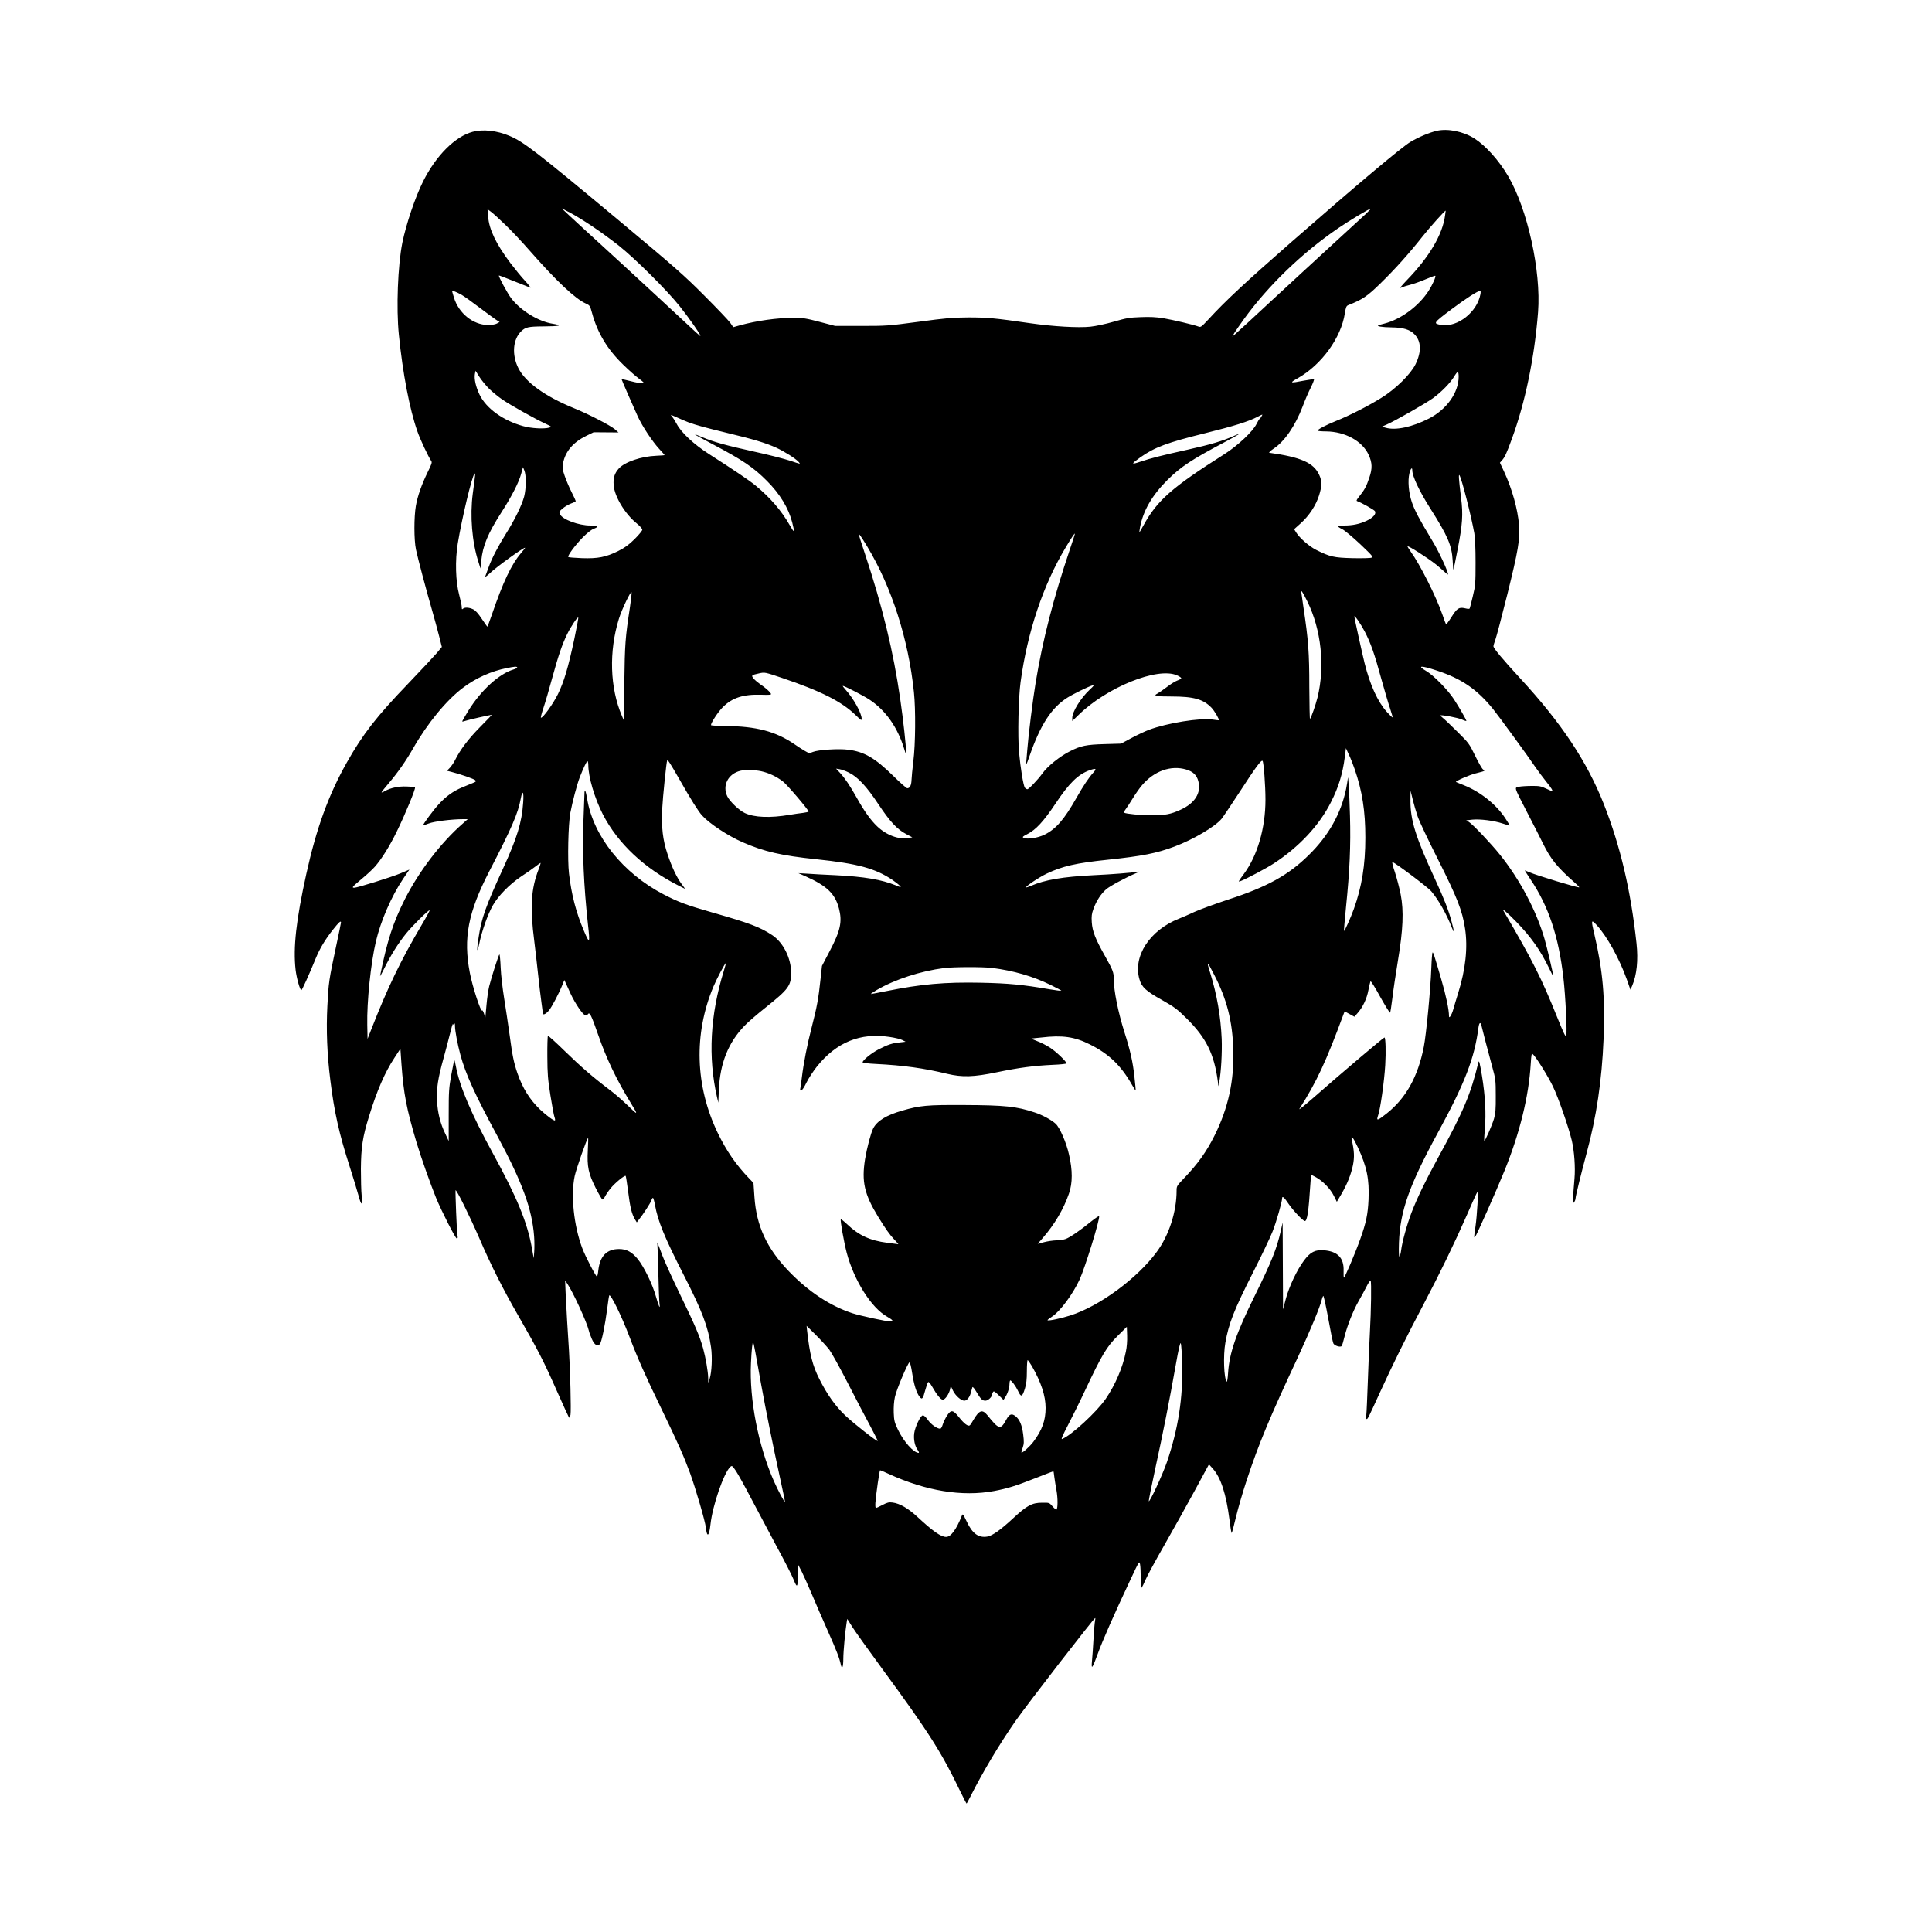 <?xml version="1.0" standalone="no"?>
<!DOCTYPE svg PUBLIC "-//W3C//DTD SVG 20010904//EN"
 "http://www.w3.org/TR/2001/REC-SVG-20010904/DTD/svg10.dtd">
<svg version="1.0" xmlns="http://www.w3.org/2000/svg"
 width="2000pt" height="2000pt" viewBox="0 0 2000 2000"
 preserveAspectRatio="xMidYMid meet">

<g transform="translate(0,2000) scale(0.1,-0.1)"
fill="#000000" stroke="none">
<path d="M14874 18646 c-78 -18 -187 -64 -273 -115 -91 -54 -554 -443 -1231
-1035 -482 -422 -684 -610 -862 -804 -72 -77 -78 -82 -103 -72 -50 19 -260 68
-363 86 -77 12 -138 15 -235 11 -116 -4 -149 -10 -277 -47 -83 -24 -187 -46
-243 -52 -124 -13 -385 2 -622 36 -365 53 -447 60 -640 60 -165 -1 -232 -7
-515 -45 -317 -42 -332 -43 -595 -43 l-270 0 -160 42 c-141 37 -173 42 -270
42 -169 0 -383 -30 -557 -78 l-67 -19 -32 46 c-18 25 -139 152 -269 282 -212
213 -299 289 -905 795 -833 694 -964 796 -1112 858 -130 55 -273 70 -379 42
-182 -48 -381 -247 -514 -514 -82 -163 -175 -440 -215 -635 -47 -236 -64 -676
-36 -952 40 -399 111 -771 192 -1001 29 -84 113 -262 142 -304 12 -17 7 -31
-35 -116 -64 -132 -105 -248 -123 -351 -20 -115 -20 -351 1 -451 18 -87 104
-412 169 -637 23 -82 56 -200 71 -261 l28 -111 -53 -64 c-30 -35 -161 -175
-292 -312 -331 -344 -472 -525 -638 -819 -190 -336 -316 -683 -420 -1155 -106
-480 -137 -764 -111 -992 10 -86 45 -211 60 -211 7 0 77 154 149 330 42 102
98 195 177 295 63 80 84 98 84 75 0 -6 -23 -117 -51 -248 -73 -342 -78 -374
-90 -615 -13 -247 -3 -504 31 -772 40 -326 92 -556 198 -885 38 -118 79 -254
92 -302 30 -113 45 -115 34 -5 -5 45 -8 170 -8 277 2 223 18 331 83 540 82
268 166 461 264 609 l62 95 11 -160 c22 -305 52 -461 154 -804 46 -155 145
-435 204 -580 57 -138 200 -420 214 -420 11 0 13 8 7 33 -6 26 -23 455 -19
465 7 15 145 -264 245 -494 118 -275 244 -526 407 -809 200 -348 263 -471 397
-775 65 -146 121 -269 125 -274 5 -5 12 8 16 29 7 42 -3 461 -16 663 -12 178
-28 448 -35 602 l-5 125 24 -36 c59 -86 202 -399 222 -485 3 -16 17 -54 31
-86 26 -60 56 -79 82 -53 18 17 55 198 77 369 9 72 18 133 21 136 15 16 125
-208 206 -420 86 -228 167 -410 332 -750 173 -357 234 -495 299 -671 59 -164
156 -497 163 -562 12 -108 34 -93 48 33 21 195 138 534 205 595 17 16 21 13
59 -43 22 -33 93 -161 157 -284 64 -122 182 -344 262 -493 81 -148 161 -305
178 -348 37 -92 43 -83 44 63 l1 95 39 -75 c21 -42 68 -148 105 -235 37 -88
111 -259 165 -380 91 -204 119 -277 134 -347 13 -57 26 -26 26 60 0 78 20 291
35 380 l6 33 52 -83 c29 -46 170 -243 313 -438 483 -658 611 -860 809 -1273
31 -64 59 -117 61 -117 2 0 20 33 40 73 124 247 299 541 467 782 113 162 811
1065 824 1065 3 0 2 -12 -1 -28 -4 -15 -11 -99 -16 -187 -5 -88 -12 -191 -16
-230 -9 -95 4 -79 60 75 46 129 173 417 337 765 93 199 94 199 101 160 4 -22
7 -87 7 -145 1 -62 5 -100 10 -95 5 6 22 42 39 80 16 39 105 203 198 365 93
163 234 416 314 563 l145 268 39 -43 c84 -93 139 -264 173 -527 9 -77 20 -141
23 -141 3 0 23 73 44 163 21 89 71 261 111 382 124 375 236 646 533 1280 123
265 227 514 247 598 4 15 10 29 14 32 4 2 27 -103 51 -233 23 -130 47 -247 53
-259 11 -24 72 -43 86 -27 5 5 18 50 30 99 28 113 89 267 145 365 24 41 60
108 81 149 21 43 40 69 44 63 9 -15 5 -306 -8 -539 -6 -103 -15 -327 -21 -498
-6 -170 -13 -329 -16 -352 -4 -27 -2 -43 4 -43 11 0 19 16 137 275 126 277
281 590 454 917 171 325 320 633 446 920 41 95 84 191 95 213 l21 40 -6 -138
c-4 -76 -13 -181 -21 -234 -17 -117 -17 -120 -3 -106 14 14 222 482 304 685
157 387 251 769 271 1105 6 96 9 111 21 101 32 -26 158 -229 209 -335 57 -118
161 -418 195 -559 26 -110 38 -279 28 -394 -21 -257 -22 -267 -5 -246 9 11 16
29 16 40 0 23 61 270 115 471 101 372 157 747 175 1179 18 422 -8 712 -95
1083 -36 152 -34 159 25 95 103 -110 236 -351 310 -559 l38 -108 18 40 c48
112 64 265 45 440 -59 545 -166 1003 -338 1440 -175 443 -440 842 -868 1305
-176 191 -275 309 -275 330 0 8 9 39 20 68 11 30 67 241 124 470 111 447 133
574 121 717 -14 167 -72 374 -155 553 l-43 92 20 23 c30 32 48 71 103 222 139
378 235 842 272 1316 32 422 -109 1065 -310 1406 -96 163 -231 314 -348 389
-114 73 -275 106 -390 80z m-8744 -988 c80 -53 206 -145 280 -204 170 -136
496 -460 626 -624 96 -120 214 -289 214 -305 0 -9 19 -26 -435 396 -187 173
-448 414 -580 534 -132 120 -280 257 -330 303 l-90 85 85 -44 c47 -24 150 -87
230 -141z m8005 124 c-33 -31 -193 -178 -355 -326 -162 -148 -443 -408 -625
-576 -181 -169 -346 -320 -365 -336 l-34 -29 23 40 c14 22 57 85 97 140 253
350 605 689 979 944 114 78 321 202 335 201 3 -1 -22 -26 -55 -58z m-8906
-107 c63 -60 175 -179 249 -264 284 -323 476 -504 588 -554 40 -18 42 -22 63
-98 56 -206 159 -376 322 -534 57 -56 131 -121 164 -145 54 -41 58 -45 35 -48
-14 -1 -68 8 -120 22 -52 13 -96 23 -96 22 -2 -2 127 -298 169 -389 48 -103
150 -257 220 -333 31 -34 57 -63 57 -65 0 -2 -39 -5 -86 -7 -156 -6 -326 -64
-388 -132 -45 -50 -60 -99 -53 -175 9 -116 117 -295 237 -392 32 -26 59 -56
59 -66 1 -9 -35 -53 -79 -97 -62 -61 -101 -89 -170 -124 -127 -63 -211 -80
-377 -74 -74 3 -137 8 -140 12 -11 11 68 119 145 198 50 51 90 83 118 94 24 9
41 20 38 25 -3 5 -35 9 -72 9 -122 0 -290 62 -315 117 -11 24 -9 28 28 60 21
18 61 41 87 51 26 9 48 20 48 25 0 4 -20 48 -45 97 -25 49 -56 124 -70 165
-23 67 -25 82 -16 131 23 120 103 215 240 282 l76 37 129 -1 129 -1 -39 34
c-49 41 -273 157 -424 218 -298 122 -501 268 -574 414 -70 139 -57 300 31 383
43 41 74 48 221 49 178 1 214 10 107 27 -150 23 -333 135 -432 263 -38 49
-136 230 -128 237 1 2 72 -25 156 -59 85 -34 161 -64 169 -67 8 -3 -16 28 -53
69 -38 40 -106 124 -152 184 -151 201 -222 350 -232 484 l-6 75 34 -25 c19
-13 85 -73 148 -134z m9730 93 c-26 -196 -163 -428 -394 -667 -63 -66 -81 -89
-60 -79 17 8 60 22 97 31 37 10 108 35 159 57 51 22 95 38 97 35 9 -9 -29 -93
-69 -156 -103 -159 -287 -295 -459 -339 -25 -6 -52 -14 -60 -17 -25 -10 38
-21 136 -22 117 -1 188 -22 235 -70 72 -71 76 -181 13 -311 -51 -104 -207
-258 -355 -349 -133 -83 -335 -186 -469 -239 -106 -43 -190 -87 -190 -100 0
-4 39 -8 88 -8 196 -2 374 -99 440 -242 38 -83 40 -141 7 -237 -29 -88 -50
-127 -104 -194 -28 -35 -33 -45 -21 -49 41 -14 175 -89 183 -103 17 -28 -18
-68 -86 -100 -73 -34 -145 -49 -233 -49 -35 0 -64 -4 -64 -8 0 -4 20 -18 45
-30 25 -12 107 -81 185 -154 128 -122 138 -133 117 -141 -12 -5 -101 -7 -197
-5 -192 5 -231 14 -374 85 -73 37 -172 123 -208 181 l-21 34 68 61 c87 78 158
186 190 289 31 98 31 149 1 213 -58 125 -190 183 -516 228 -8 1 11 20 44 42
114 75 224 236 301 437 23 63 61 151 84 195 22 45 37 84 33 86 -4 3 -50 -3
-102 -13 -149 -29 -156 -26 -65 25 246 139 448 418 487 672 11 66 15 76 37 85
145 57 195 91 329 222 154 150 298 311 438 488 73 93 230 268 240 268 0 0 -3
-24 -7 -52z m-10182 -819 c28 -16 113 -77 189 -135 76 -57 153 -114 172 -126
l34 -21 -28 -16 c-18 -10 -53 -15 -94 -15 -152 1 -300 120 -350 281 -11 36
-20 67 -20 70 0 8 45 -9 97 -38z m10548 4 c-34 -183 -235 -342 -400 -317 -93
14 -91 18 95 158 150 113 277 195 304 196 4 0 5 -17 1 -37z m-10261 -978 c34
-33 95 -83 136 -111 86 -59 340 -201 444 -249 70 -33 70 -34 41 -42 -55 -15
-186 -8 -270 16 -207 57 -380 182 -450 324 -39 81 -58 164 -49 215 l7 34 40
-64 c22 -34 67 -90 101 -123z m10036 126 c0 -165 -124 -340 -308 -434 -173
-88 -344 -125 -447 -95 l-40 11 50 22 c92 41 399 216 479 273 88 64 182 160
221 227 15 25 31 45 36 45 5 0 9 -22 9 -49z m-7973 -473 c82 -30 170 -54 413
-113 252 -60 389 -101 496 -150 85 -39 199 -111 232 -147 22 -25 21 -24 -90
13 -62 20 -228 63 -368 93 -294 65 -421 100 -539 150 -47 20 -81 32 -75 27 5
-5 88 -51 184 -101 309 -163 421 -239 560 -379 134 -134 223 -281 261 -429 28
-111 24 -115 -26 -28 -86 151 -203 286 -355 411 -66 54 -214 154 -481 325
-154 98 -287 222 -333 310 -16 30 -38 65 -50 78 -19 22 -16 21 49 -8 39 -18
94 -41 122 -52z m5933 63 c-5 -11 -14 -22 -19 -26 -6 -3 -20 -27 -33 -53 -37
-77 -194 -225 -331 -312 -547 -347 -697 -479 -839 -737 -22 -40 -41 -73 -43
-73 -1 0 1 21 6 48 32 175 125 335 286 495 139 137 247 208 585 387 161 85
204 114 98 66 -113 -51 -242 -89 -475 -141 -275 -61 -381 -88 -488 -124 -101
-34 -101 -26 -3 44 149 105 277 153 674 251 295 73 446 120 542 170 55 28 53
28 40 5z m-7617 -681 c0 -49 -7 -112 -17 -150 -24 -90 -98 -242 -189 -386 -87
-140 -144 -250 -180 -349 -14 -38 -29 -79 -33 -90 -4 -12 15 1 47 31 69 66
343 264 364 264 4 0 -14 -24 -40 -54 -101 -118 -187 -299 -304 -641 -23 -65
-43 -120 -45 -122 -1 -2 -28 34 -58 80 -39 59 -67 89 -91 100 -41 20 -88 22
-105 5 -9 -9 -12 -5 -12 17 0 17 -12 73 -26 125 -38 141 -44 358 -15 535 43
262 147 696 172 719 12 12 12 11 -17 -204 -30 -228 -8 -502 59 -708 l21 -67 8
80 c15 155 69 284 211 505 103 160 179 308 202 395 l19 69 14 -35 c9 -20 15
-68 15 -119z m9177 122 c0 -62 73 -217 188 -398 181 -285 221 -381 230 -537 2
-54 6 -96 8 -94 2 2 22 96 43 208 51 260 58 365 36 534 -24 193 -28 253 -16
234 23 -36 120 -416 153 -599 8 -48 13 -156 13 -305 0 -216 -2 -237 -28 -345
-15 -63 -29 -120 -32 -126 -2 -9 -16 -9 -49 -1 -63 14 -82 2 -142 -93 -27 -43
-52 -76 -55 -72 -3 4 -20 48 -37 99 -65 188 -231 518 -329 654 -18 26 -33 50
-33 53 0 15 207 -117 295 -187 28 -23 67 -56 88 -76 20 -19 37 -32 37 -27 0
33 -95 237 -162 347 -134 222 -184 315 -213 402 -33 98 -43 221 -25 296 12 50
30 70 30 33z m-3546 -823 c-169 -502 -281 -936 -353 -1375 -30 -182 -75 -542
-86 -689 -3 -44 -8 -102 -11 -130 -4 -44 0 -38 34 60 111 320 226 498 390 602
60 38 220 117 262 128 20 5 15 -3 -27 -42 -95 -89 -183 -230 -183 -295 l0 -32
63 61 c293 288 820 501 1021 412 26 -11 46 -25 44 -31 -2 -5 -20 -16 -41 -23
-20 -7 -69 -37 -109 -68 -40 -30 -83 -60 -95 -66 -49 -25 -21 -31 145 -31 229
0 329 -28 414 -117 30 -31 83 -122 75 -129 -1 -1 -29 2 -62 7 -130 20 -475
-36 -661 -106 -38 -14 -119 -52 -179 -84 l-110 -59 -170 -5 c-189 -5 -247 -17
-359 -74 -104 -52 -234 -156 -287 -232 -45 -62 -139 -161 -154 -161 -7 0 -18
7 -25 15 -16 20 -46 201 -61 369 -15 165 -6 569 16 726 71 520 234 1006 468
1395 61 102 90 145 94 141 2 -1 -22 -76 -53 -167z m-2098 36 c255 -423 428
-961 485 -1510 19 -180 16 -541 -6 -715 -10 -80 -18 -168 -19 -196 -2 -54 -17
-84 -44 -84 -9 0 -74 58 -146 129 -189 185 -299 249 -465 270 -100 13 -312 -1
-366 -23 -37 -16 -39 -15 -84 11 -25 15 -75 46 -110 71 -192 131 -395 184
-708 186 -84 1 -153 5 -153 10 0 24 74 138 122 185 97 98 212 135 399 129 93
-3 106 -1 99 12 -12 22 -58 62 -112 98 -25 18 -56 44 -68 59 -25 32 -21 35 61
53 56 12 57 12 235 -48 403 -136 618 -245 762 -385 56 -55 62 -59 62 -37 -1
59 -84 209 -168 302 -19 21 -31 38 -27 38 17 0 215 -102 275 -142 169 -111
293 -289 361 -513 15 -50 18 -55 18 -28 2 55 -28 327 -60 548 -70 488 -184
957 -364 1499 -36 108 -65 199 -65 203 0 15 22 -17 86 -122z m-2455 -632 c-48
-312 -53 -382 -58 -778 l-6 -390 -19 44 c-125 291 -136 668 -31 1006 30 98
126 297 131 273 2 -10 -6 -80 -17 -155z m7012 62 c145 -293 185 -672 106 -995
-20 -79 -64 -206 -78 -222 -3 -4 -6 145 -7 330 0 357 -10 487 -60 820 -13 89
-24 166 -24 169 0 17 22 -19 63 -102z m596 -315 c62 -121 98 -222 171 -490 33
-118 73 -255 90 -304 16 -49 28 -91 26 -93 -2 -2 -29 24 -60 58 -94 105 -173
277 -230 505 -23 92 -106 469 -106 482 0 20 67 -77 109 -158z m-8184 -76 c-64
-298 -106 -439 -169 -569 -50 -101 -153 -245 -176 -245 -5 0 7 46 26 103 19
56 59 193 89 304 65 237 103 349 156 458 40 82 107 181 115 172 3 -3 -16 -103
-41 -223z m-591 -293 c3 -4 -14 -14 -37 -21 -149 -44 -336 -214 -466 -423 -38
-61 -68 -114 -66 -116 2 -2 19 2 37 8 27 10 252 61 268 61 3 0 -52 -58 -122
-128 -121 -123 -204 -233 -258 -342 -12 -25 -36 -59 -52 -77 l-31 -32 44 -11
c92 -23 235 -73 248 -86 13 -12 10 -15 -20 -28 -19 -7 -69 -28 -112 -46 -95
-39 -174 -96 -249 -180 -51 -55 -158 -200 -158 -213 0 -3 26 6 58 18 55 22
238 45 358 45 l46 0 -53 -47 c-224 -195 -453 -495 -597 -780 -124 -246 -183
-429 -257 -793 -3 -14 16 20 43 75 63 130 144 260 226 361 66 82 235 249 243
240 3 -2 -33 -69 -80 -148 -222 -376 -355 -653 -523 -1083 l-39 -99 -3 144
c-5 239 36 637 89 863 50 213 162 471 282 649 l65 96 -92 -39 c-96 -40 -447
-149 -479 -149 -29 0 -19 11 78 92 50 41 110 97 134 124 69 77 156 216 230
369 87 178 196 443 187 453 -4 4 -43 9 -86 10 -83 4 -168 -14 -227 -48 -18
-11 -33 -16 -33 -12 0 4 36 50 80 101 89 105 173 225 245 351 149 262 348 504
520 632 131 99 292 171 451 202 85 17 101 18 108 7z m9518 -32 c257 -84 418
-194 584 -399 62 -77 367 -495 443 -608 24 -35 72 -99 107 -143 55 -68 74 -99
60 -99 -2 0 -30 12 -62 27 -51 24 -71 28 -149 27 -49 0 -107 -4 -128 -8 -36
-7 -38 -9 -32 -34 3 -15 55 -119 114 -232 59 -113 132 -257 163 -320 80 -163
147 -247 336 -413 24 -21 42 -40 40 -43 -8 -7 -443 124 -517 157 -24 10 -45
19 -47 19 -1 0 26 -43 62 -97 185 -276 289 -588 338 -1013 22 -186 41 -583 29
-604 -7 -12 -28 33 -92 191 -165 410 -251 581 -558 1106 -17 29 46 -26 133
-115 153 -157 251 -297 341 -483 23 -49 43 -86 43 -81 0 20 -63 289 -91 386
-85 293 -257 618 -464 875 -88 110 -279 312 -319 336 l-28 17 63 7 c82 8 224
-10 314 -40 38 -13 71 -22 73 -20 1 1 -20 36 -47 77 -96 144 -257 271 -426
339 -44 17 -81 33 -83 34 -9 8 142 74 204 89 105 27 100 25 76 41 -11 8 -48
72 -82 143 -60 123 -66 131 -179 243 -64 63 -131 128 -150 143 -18 15 -32 28
-30 30 9 9 179 -23 222 -42 26 -12 47 -18 47 -15 0 11 -72 137 -128 223 -63
98 -213 251 -290 295 -96 56 -53 58 110 4z m-849 -1020 c79 -228 111 -434 111
-709 0 -285 -36 -508 -119 -740 -32 -89 -96 -232 -102 -227 -2 3 8 114 21 248
38 374 50 635 41 944 -7 245 -19 452 -23 382 -1 -15 -9 -61 -17 -103 -53 -256
-181 -484 -385 -684 -210 -208 -432 -331 -832 -461 -139 -46 -298 -104 -353
-129 -55 -26 -127 -57 -160 -70 -303 -119 -480 -391 -409 -629 23 -80 68 -121
233 -213 132 -75 157 -94 257 -193 200 -198 283 -365 321 -650 l6 -50 8 40
c20 107 31 310 26 450 -11 239 -49 458 -121 690 -39 122 -29 117 44 -27 131
-254 188 -478 197 -773 10 -321 -52 -605 -194 -890 -85 -170 -175 -295 -315
-441 -76 -79 -78 -83 -78 -130 0 -219 -79 -462 -205 -633 -202 -275 -594 -563
-896 -659 -97 -31 -226 -58 -235 -49 -3 2 18 19 46 37 83 53 215 231 286 384
57 125 212 626 202 656 -2 5 -39 -20 -83 -55 -108 -89 -221 -166 -264 -181
-20 -7 -63 -14 -96 -14 -33 -1 -90 -9 -127 -19 l-66 -17 53 61 c121 139 216
299 271 460 38 109 38 241 0 404 -27 122 -95 279 -138 318 -42 39 -139 92
-217 117 -188 63 -309 75 -736 77 -378 2 -452 -5 -635 -58 -164 -47 -261 -106
-301 -185 -25 -50 -64 -198 -84 -318 -37 -232 -7 -363 135 -595 77 -126 122
-189 168 -237 26 -27 44 -48 41 -48 -3 0 -55 7 -116 15 -177 23 -294 77 -415
193 -32 30 -61 53 -64 49 -8 -8 32 -233 61 -345 76 -287 254 -570 418 -662 60
-34 72 -50 35 -50 -42 0 -312 59 -393 85 -230 75 -455 223 -661 437 -226 235
-334 469 -354 767 l-10 145 -44 46 c-137 142 -237 288 -326 472 -234 486 -250
1024 -45 1514 38 89 120 244 129 244 2 0 -7 -35 -20 -77 -143 -458 -166 -897
-71 -1313 l13 -55 6 140 c13 269 97 481 262 653 33 36 135 124 226 196 233
186 259 222 260 354 0 153 -82 316 -197 392 -128 84 -231 123 -623 235 -265
76 -345 106 -500 186 -421 219 -729 603 -792 990 -14 87 -28 111 -28 49 -1
-25 -5 -146 -10 -270 -13 -323 3 -682 46 -1076 23 -203 18 -211 -42 -69 -81
190 -129 376 -154 594 -16 138 -8 505 14 626 21 113 70 298 97 367 38 98 72
168 80 168 5 0 9 -18 9 -39 0 -123 65 -344 151 -512 156 -302 431 -560 788
-739 l64 -32 -36 49 c-52 71 -103 178 -147 312 -49 144 -64 276 -55 466 6 123
44 495 52 504 6 8 32 -32 123 -191 124 -218 198 -336 238 -380 76 -84 269
-212 422 -278 220 -96 397 -137 760 -175 430 -45 613 -95 790 -215 30 -21 64
-47 74 -59 18 -20 17 -20 -41 4 -149 60 -326 90 -623 105 -113 5 -245 12 -295
16 l-90 5 75 -33 c221 -99 305 -180 345 -333 35 -137 16 -228 -96 -441 l-80
-153 -15 -138 c-20 -193 -38 -292 -89 -488 -48 -183 -87 -383 -105 -535 -6
-52 -13 -103 -16 -112 -3 -12 0 -18 9 -18 9 0 33 36 56 84 23 46 72 121 109
167 201 250 449 351 749 305 57 -8 118 -23 135 -33 l33 -17 -60 -7 c-78 -7
-122 -22 -220 -72 -75 -39 -165 -112 -165 -134 0 -6 55 -13 138 -17 283 -14
498 -44 737 -102 155 -37 272 -34 514 16 231 48 386 68 579 77 78 3 142 10
142 15 0 19 -106 121 -169 162 -37 24 -97 55 -136 69 -38 14 -63 26 -55 27 8
0 53 5 100 10 217 26 345 8 503 -72 199 -99 323 -220 437 -421 18 -32 34 -56
36 -55 2 2 -4 64 -12 138 -16 154 -44 278 -104 465 -65 206 -110 427 -110 547
0 72 -9 95 -91 241 -100 177 -131 256 -137 350 -4 63 -1 88 18 140 30 82 77
154 131 201 39 34 203 122 314 169 35 14 36 16 10 12 -77 -11 -259 -26 -454
-35 -319 -16 -507 -48 -650 -111 -24 -10 -46 -17 -48 -15 -9 9 130 103 212
142 161 77 304 110 633 144 357 38 503 66 692 137 192 72 418 205 486 287 18
23 103 149 189 281 163 252 222 332 235 318 12 -12 30 -257 30 -401 0 -293
-82 -577 -222 -767 -64 -87 -64 -87 -33 -75 58 22 269 134 342 182 262 171
471 394 592 636 78 153 120 292 142 462 l12 95 32 -70 c18 -38 44 -104 58
-146z m-1744 -5 c71 -21 110 -58 126 -121 32 -121 -35 -228 -185 -296 -100
-46 -158 -57 -300 -57 -109 0 -263 15 -283 27 -4 3 3 19 16 36 13 18 47 69 75
115 28 46 70 105 93 132 126 149 300 211 458 164z m-3493 -31 c92 -44 185
-144 307 -328 119 -179 192 -259 287 -309 l64 -34 -38 -7 c-100 -19 -230 29
-326 121 -67 64 -133 156 -210 294 -70 125 -124 205 -174 259 l-41 44 37 -6
c20 -3 62 -18 94 -34z m2532 -1 c-48 -53 -104 -137 -176 -264 -126 -222 -211
-320 -328 -378 -71 -35 -184 -52 -219 -33 -14 8 -7 15 41 39 87 44 167 131
287 310 144 217 236 307 355 350 69 24 78 18 40 -24z m-3437 14 c76 -17 153
-52 223 -105 42 -31 266 -294 266 -312 0 -4 -26 -10 -57 -14 -32 -3 -94 -13
-138 -20 -203 -34 -365 -28 -464 18 -60 28 -155 119 -182 173 -54 112 8 234
136 265 50 12 146 10 216 -5z m6794 -466 c15 -47 110 -247 210 -445 199 -395
253 -531 281 -717 30 -196 6 -423 -72 -671 -19 -61 -42 -137 -50 -167 -16 -56
-44 -101 -44 -69 0 67 -30 210 -80 381 -76 261 -82 278 -90 278 -4 0 -10 -73
-13 -162 -8 -222 -53 -690 -78 -816 -61 -308 -184 -529 -382 -687 -98 -78
-112 -82 -91 -22 23 63 64 352 74 522 8 136 4 285 -8 285 -10 0 -433 -358
-737 -625 -88 -77 -153 -129 -144 -115 181 286 274 485 460 988 l9 22 50 -27
51 -28 33 38 c54 61 96 150 112 239 9 46 19 86 22 90 4 4 50 -69 101 -163 52
-93 98 -166 101 -162 4 5 14 72 24 151 9 79 35 252 57 385 54 322 62 517 29
687 -12 63 -39 166 -59 228 -23 66 -33 111 -26 108 40 -15 369 -263 402 -303
75 -89 158 -237 209 -368 31 -80 30 -52 -2 65 -31 114 -79 236 -169 430 -201
435 -256 611 -254 817 l1 98 22 -90 c12 -49 35 -128 51 -175z m-9259 144 c-14
-209 -63 -367 -208 -684 -178 -387 -224 -516 -253 -710 -22 -139 -18 -184 6
-70 28 135 88 304 140 396 56 100 174 220 293 300 50 32 115 78 145 101 30 24
56 41 58 40 1 -2 -8 -30 -20 -63 -80 -204 -92 -395 -46 -749 10 -82 28 -235
39 -340 11 -104 27 -236 35 -293 8 -56 15 -107 15 -112 0 -21 30 -8 60 27 30
34 104 174 144 273 l18 45 16 -35 c9 -19 31 -67 49 -107 47 -102 130 -223 153
-223 10 0 22 5 25 10 18 29 35 -5 110 -220 83 -239 188 -458 330 -690 84 -137
82 -140 -21 -39 -55 53 -139 127 -189 164 -176 133 -302 242 -468 404 -92 90
-170 161 -175 157 -4 -4 -7 -101 -6 -214 1 -180 5 -233 32 -402 17 -108 36
-209 42 -224 6 -16 8 -31 5 -34 -8 -9 -87 49 -154 112 -108 104 -181 221 -235
377 -38 112 -52 182 -81 399 -15 107 -40 276 -56 375 -16 99 -33 242 -36 318
-3 75 -9 137 -13 137 -7 0 -78 -220 -106 -330 -9 -36 -22 -123 -28 -195 l-12
-130 -14 43 c-7 23 -16 38 -20 32 -12 -20 -99 246 -126 388 -70 360 -18 628
201 1052 233 450 298 600 326 754 18 96 33 71 25 -40z m4854 -1714 c221 -28
423 -86 608 -177 62 -30 111 -57 109 -59 -3 -3 -60 5 -128 16 -272 47 -420 61
-701 67 -377 8 -622 -14 -983 -87 -81 -16 -153 -30 -159 -30 -6 0 21 19 59 41
188 110 455 197 700 228 101 12 396 13 495 1z m-5569 -579 c6 10 9 3 9 -21 0
-51 26 -188 56 -299 54 -200 150 -411 387 -849 253 -470 355 -749 376 -1030 4
-53 4 -126 1 -162 l-5 -65 -19 105 c-47 266 -155 527 -406 985 -219 400 -343
690 -381 898 -7 37 -14 65 -16 63 -2 -2 -16 -70 -31 -152 -25 -138 -27 -170
-27 -417 l0 -269 -37 79 c-50 103 -78 216 -84 338 -7 123 10 234 66 435 22 80
53 196 68 258 15 62 28 108 31 101 2 -8 6 -7 12 2z m10635 -18 c8 -36 67 -263
112 -428 34 -124 36 -137 36 -300 1 -138 -3 -182 -18 -235 -21 -71 -93 -236
-101 -229 -2 3 0 59 6 125 14 157 4 340 -30 549 -22 131 -30 163 -36 140 -81
-334 -153 -506 -421 -995 -130 -238 -212 -408 -271 -560 -48 -125 -99 -309
-109 -396 -4 -30 -11 -57 -17 -61 -6 -4 -8 45 -5 143 12 327 105 591 403 1139
281 516 379 771 420 1088 7 52 21 62 31 20z m-1281 -1257 c95 -204 121 -332
112 -545 -7 -152 -25 -238 -86 -409 -52 -146 -162 -405 -169 -398 -3 3 -4 36
-3 73 4 131 -62 199 -203 210 -91 8 -142 -18 -207 -106 -74 -99 -154 -269
-188 -396 l-29 -110 -2 450 -2 450 -19 -85 c-42 -187 -94 -317 -268 -670 -194
-392 -265 -596 -278 -803 -3 -54 -10 -94 -14 -90 -29 31 -38 270 -14 404 35
199 89 337 285 724 87 171 178 362 203 425 39 98 99 307 100 348 1 25 23 5 69
-64 47 -68 147 -174 166 -174 24 0 39 98 57 383 l7 97 51 -27 c71 -39 149
-119 185 -192 l31 -62 46 78 c62 107 100 202 121 302 16 84 14 144 -13 265
-11 54 18 17 62 -78z m-7970 -33 c-9 -170 6 -241 82 -392 32 -63 63 -116 69
-118 5 -2 17 11 26 29 9 18 34 56 57 84 43 55 148 141 158 131 3 -4 14 -75 25
-159 20 -162 38 -236 70 -289 l20 -33 19 25 c46 56 121 173 131 200 5 16 13
29 17 29 4 0 14 -33 21 -72 30 -169 99 -338 301 -733 190 -372 250 -531 280
-744 14 -98 7 -256 -14 -321 l-15 -45 -1 51 c-1 66 -26 208 -52 304 -35 127
-85 243 -239 560 -81 168 -164 350 -184 405 -20 55 -41 109 -46 120 -8 18 -9
17 -5 -5 2 -14 7 -149 10 -300 3 -151 9 -293 12 -315 10 -66 -7 -33 -38 77
-35 125 -122 303 -186 383 -61 75 -117 105 -195 105 -126 0 -197 -72 -214
-218 -3 -34 -10 -64 -14 -67 -9 -6 -121 209 -153 295 -87 233 -120 545 -78
745 16 75 128 395 139 395 2 0 1 -57 -3 -127z m2500 -2065 c24 -32 110 -187
191 -345 81 -159 185 -357 231 -442 45 -85 81 -156 79 -158 -8 -8 -245 178
-334 262 -104 98 -190 220 -271 381 -70 140 -98 251 -126 499 l-5 50 96 -95
c52 -52 115 -121 139 -152z m3070 -20 c-33 -166 -109 -342 -208 -488 -93 -136
-359 -381 -453 -417 -12 -4 7 39 59 139 42 80 124 245 181 367 173 367 223
450 335 561 l96 95 3 -90 c2 -54 -3 -121 -13 -167z m-3835 -9 c10 -57 37 -207
60 -334 50 -274 119 -618 194 -960 30 -137 54 -251 52 -253 -6 -5 -72 119
-115 216 -162 368 -255 848 -237 1222 6 137 16 224 23 217 2 -2 12 -51 23
-108z m4418 -114 c9 -355 -41 -677 -158 -1020 -44 -129 -183 -428 -188 -404
-1 9 29 159 67 335 80 365 150 721 212 1072 30 171 46 238 52 226 5 -9 12
-103 15 -209z m-1556 -27 c96 -168 142 -308 142 -433 0 -129 -36 -230 -127
-351 -38 -50 -115 -119 -123 -111 -2 1 4 24 13 51 14 40 14 62 5 136 -12 97
-37 156 -79 189 -39 32 -64 23 -93 -30 -62 -114 -77 -111 -198 40 -53 65 -86
54 -147 -51 -15 -27 -31 -51 -37 -54 -18 -12 -59 20 -109 83 -63 80 -84 83
-127 16 -17 -27 -36 -67 -43 -90 -7 -24 -18 -43 -26 -43 -33 0 -93 43 -127 90
-24 33 -43 50 -54 48 -25 -5 -79 -119 -88 -185 -8 -66 6 -133 37 -175 11 -16
15 -28 9 -28 -52 0 -154 115 -214 239 -36 76 -41 94 -44 175 -2 58 2 118 12
164 15 74 133 353 151 359 6 2 18 -47 28 -113 19 -122 44 -202 77 -244 25 -33
34 -22 58 68 11 41 24 78 30 84 6 6 20 -10 40 -44 50 -88 91 -138 112 -138 24
0 65 60 75 109 l7 34 24 -50 c25 -51 83 -103 117 -103 26 0 55 35 67 82 6 24
13 49 16 57 3 8 19 -9 40 -45 48 -80 62 -94 95 -94 27 0 69 39 69 64 0 6 5 18
10 26 8 12 18 6 59 -34 l49 -48 17 26 c26 39 44 96 45 139 0 20 4 37 9 37 12
0 57 -61 78 -106 33 -72 45 -68 73 22 15 50 20 94 20 180 0 63 4 114 8 114 4
0 24 -28 44 -62z m-1486 -1114 c390 -179 764 -240 1094 -179 137 26 223 52
423 131 104 41 190 74 192 74 1 0 6 -26 9 -57 4 -32 14 -96 23 -143 14 -80 14
-182 0 -197 -4 -3 -22 11 -41 33 -34 39 -34 39 -108 38 -105 0 -158 -29 -299
-160 -128 -119 -214 -180 -265 -190 -93 -17 -158 29 -217 156 -38 79 -41 83
-50 60 -58 -146 -114 -220 -163 -220 -53 0 -136 58 -292 203 -99 92 -185 143
-262 153 -38 5 -54 1 -104 -25 -32 -17 -62 -31 -68 -31 -6 0 -8 22 -6 53 8 99
42 337 49 337 4 0 42 -16 85 -36z"/>
</g>
</svg>
